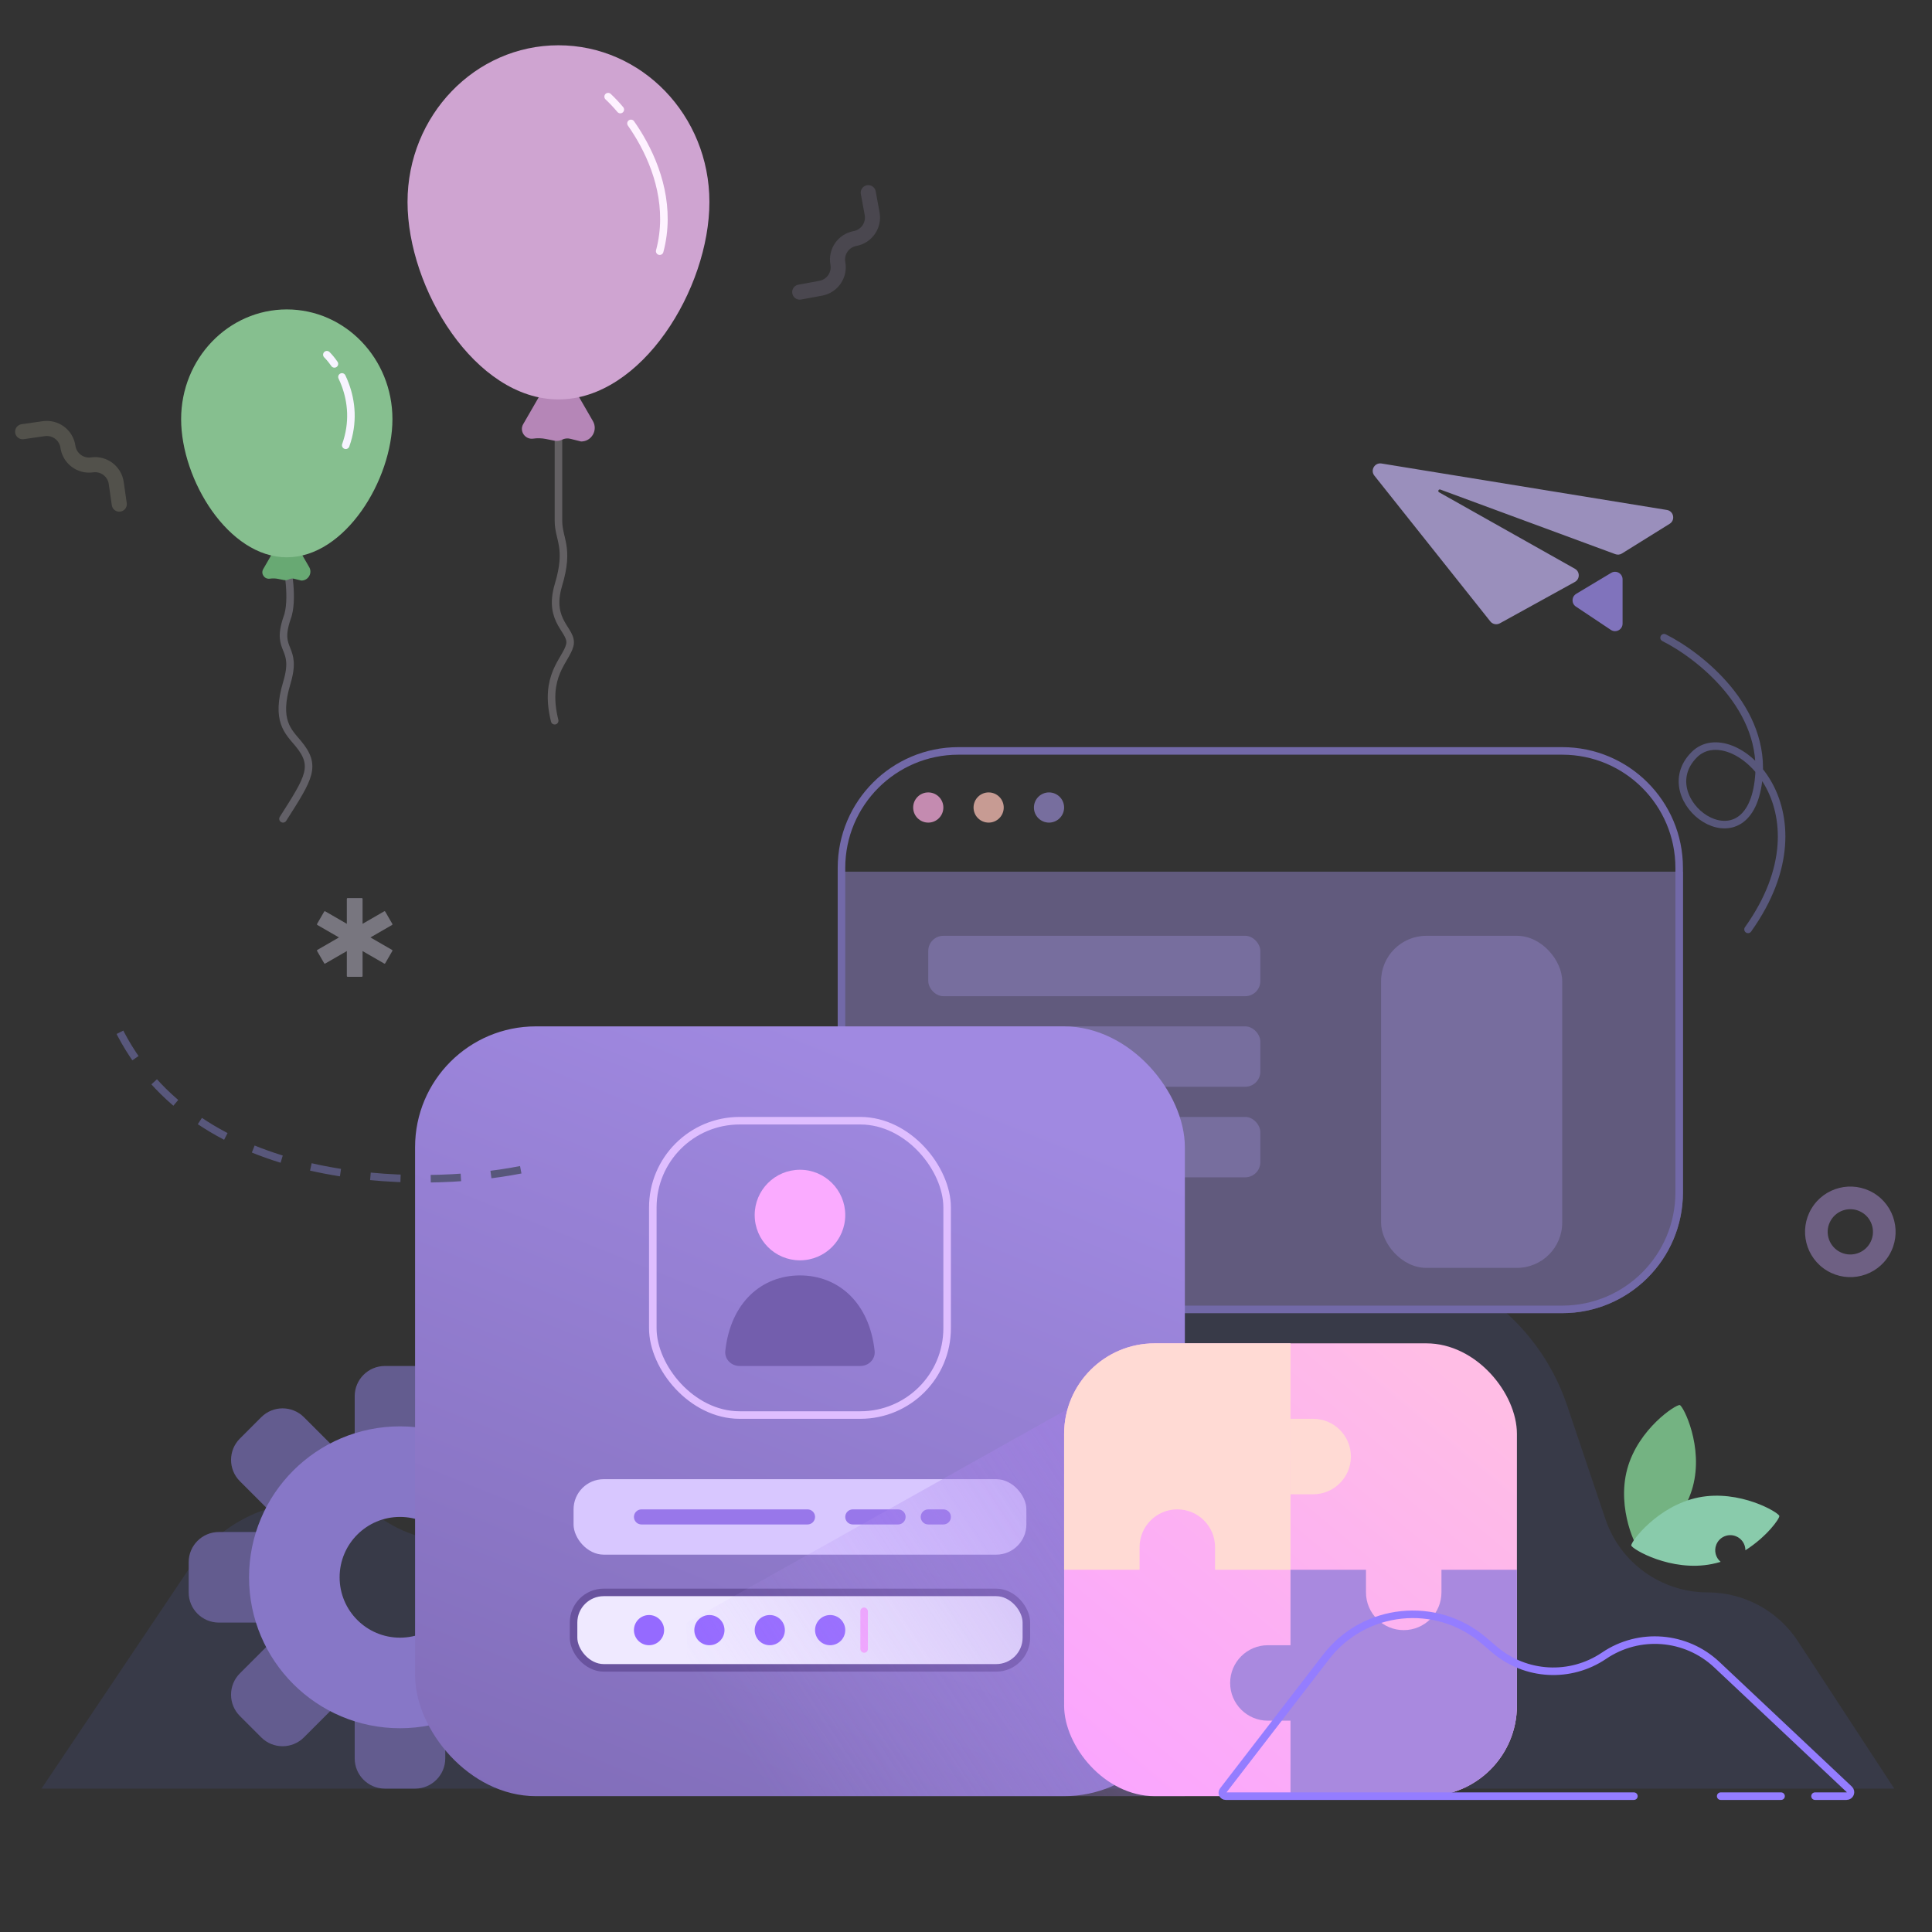 <svg xmlns="http://www.w3.org/2000/svg" width="256" height="256" fill="none" viewBox="0 0 256 256"><rect x="0" y="0" width="256" height="256" fill="#333333" stroke="none"/><path fill="#383A48" d="M251 237H5.5L25.212 207.625C28.83 202.234 34.895 199 41.387 199H42.068C45.29 199 48.447 199.91 51.176 201.625C58.709 206.36 68.613 204.534 73.962 197.424L97.38 166.299C101.548 160.759 108.078 157.5 115.011 157.5C120.173 157.5 125.172 159.31 129.137 162.614L135.769 168.141C144.274 175.229 156.353 176.102 165.789 170.311C169.85 167.819 174.522 166.5 179.287 166.5H180.184C192.623 166.5 203.676 174.438 207.649 186.226L212.721 201.271C214.68 207.085 220.132 211 226.267 211C231.092 211 235.591 213.434 238.232 217.472L251 237Z"/><path fill="#635C8F" fill-rule="evenodd" d="M47 185C47 182.791 48.791 181 51 181H55C57.209 181 59 182.791 59 185V193H47V185ZM47 233C47 235.209 48.791 237 51 237H55C57.209 237 59 235.209 59 233V225H47V233ZM29 215C26.791 215 25 213.209 25 211V207C25 204.791 26.791 203 29 203H37V215H29ZM77 215C79.209 215 81 213.209 81 211V207C81 204.791 79.209 203 77 203H69V215H77Z" clip-rule="evenodd"/><path fill="#635C8F" fill-rule="evenodd" d="M31.788 196.271C30.225 194.709 30.225 192.177 31.788 190.615L34.616 187.786C36.178 186.224 38.711 186.224 40.273 187.786L45.93 193.443L37.444 201.928L31.788 196.271ZM65.728 230.212C67.29 231.775 69.823 231.775 71.385 230.212L74.214 227.384C75.776 225.822 75.776 223.289 74.214 221.727L68.557 216.07L60.072 224.556L65.728 230.212ZM40.272 230.213C38.71 231.775 36.177 231.775 34.615 230.213L31.787 227.384C30.224 225.822 30.224 223.29 31.787 221.728L37.443 216.071L45.929 224.556L40.272 230.213ZM74.213 196.272C75.775 194.71 75.775 192.177 74.213 190.615L71.384 187.787C69.822 186.224 67.289 186.224 65.727 187.787L60.071 193.443L68.556 201.929L74.213 196.272Z" clip-rule="evenodd"/><path fill="#8777C7" fill-rule="evenodd" d="M53 229C64.046 229 73 220.046 73 209C73 197.954 64.046 189 53 189C41.954 189 33 197.954 33 209C33 220.046 41.954 229 53 229ZM53 217C57.418 217 61 213.418 61 209C61 204.582 57.418 201 53 201C48.582 201 45 204.582 45 209C45 213.418 48.582 217 53 217Z" clip-rule="evenodd"/><path fill="#615A7D" d="M111 115.5H223V158C223 166.837 215.837 174 207 174H127C118.163 174 111 166.837 111 158V115.5Z"/><rect width="44" height="8" x="123" y="124" fill="#776E9E" rx="2"/><rect width="44" height="8" x="123" y="136" fill="#776E9E" rx="2"/><rect width="44" height="8" x="123" y="148" fill="#776E9E" rx="2"/><rect width="24" height="44" x="183" y="124" fill="#776D9E" rx="6"/><path stroke="#7269A8" stroke-linecap="round" stroke-linejoin="round" d="M111.5 115C111.5 106.44 118.44 99.5 127 99.5H207C215.56 99.5 222.5 106.44 222.5 115V115.5V158C222.5 166.56 215.56 173.5 207 173.5H127C118.44 173.5 111.5 166.56 111.5 158V115.5V115Z"/><circle cx="123" cy="107" r="2" fill="#C48BB0"/><circle cx="131" cy="107" r="2" fill="#C79B93"/><circle cx="139" cy="107" r="2" fill="#776E9E"/><path fill="#9A8FBC" d="M182.111 63.025L197.474 82.339C197.778 82.721 198.313 82.828 198.74 82.592L208.677 77.112C209.363 76.734 209.367 75.749 208.684 75.365L190.686 65.231C190.471 65.11 190.622 64.784 190.853 64.869L214.041 73.43C214.331 73.537 214.653 73.505 214.916 73.341L221.237 69.408C222.022 68.92 221.781 67.72 220.87 67.572L183.054 61.416C182.152 61.269 181.542 62.31 182.111 63.025Z"/><path fill="#8073BC" d="M215 82.632V76.766C215 75.989 214.152 75.509 213.486 75.909L208.855 78.687C208.226 79.065 208.204 79.969 208.815 80.376L213.445 83.463C214.11 83.907 215 83.43 215 82.632Z"/><rect width="102" height="102" x="55" y="136" fill="url(#paint0_linear_5321_35748)" rx="16"/><path stroke="#58577B" stroke-dasharray="4 4" d="M69 155C55.5 157.667 25.9 157.6 15.5 136"/><path fill="#74B382" d="M224.304 197.008C222.858 202.338 217.811 205.608 217.342 205.481C216.874 205.353 214.172 199.981 215.618 194.651C217.064 189.321 222.111 186.051 222.579 186.178C223.048 186.305 225.75 191.678 224.304 197.008Z"/><g style="mix-blend-mode:lighten"><path fill="#89CBAB" fill-rule="evenodd" d="M216.155 204.787C216.25 205.263 221.426 208.324 226.842 207.242C227.235 207.164 227.618 207.066 227.991 206.951C227.346 206.411 227.089 205.498 227.419 204.674C227.829 203.648 228.993 203.15 230.019 203.56C230.8 203.873 231.275 204.624 231.276 205.417C234.128 203.607 235.833 201.201 235.768 200.871C235.673 200.396 230.496 197.335 225.08 198.416C219.664 199.498 216.06 204.311 216.155 204.787Z" clip-rule="evenodd"/></g><path stroke="#58577B" stroke-linecap="round" stroke-linejoin="round" d="M220.5 84.5C225.167 86.833 234.2 93.9 233 103.5C231.5 115.5 218.518 105.982 224.5 100C229.5 95 243.024 107.157 231.624 123.149"/><rect width="39" height="39" x="86.5" y="148.5" stroke="#DFBEFF" rx="11.5"/><circle cx="106" cy="161" r="6" fill="#FAABFF"/><path fill="#735EAD" d="M115.894 179.003C116.014 180.101 115.105 181 114 181C112.176 181 109.271 181 106 181C102.729 181 99.824 181 98 181C96.895 181 95.986 180.101 96.106 179.003C96.812 172.536 100.973 169 106 169C111.027 169 115.188 172.536 115.894 179.003Z"/><rect width="60" height="10" x="76" y="196" fill="#D8C7FF" rx="4"/><rect width="60" height="10" x="76" y="211" fill="#EFE9FF" stroke="#69539E" rx="4"/><path fill="#9877EA" fill-rule="evenodd" d="M84 201C84 200.448 84.448 200 85 200H107C107.552 200 108 200.448 108 201C108 201.552 107.552 202 107 202H85C84.448 202 84 201.552 84 201ZM112 201C112 200.448 112.448 200 113 200H119C119.552 200 120 200.448 120 201C120 201.552 119.552 202 119 202H113C112.448 202 112 201.552 112 201ZM123 200C122.448 200 122 200.448 122 201C122 201.552 122.448 202 123 202H125C125.552 202 126 201.552 126 201C126 200.448 125.552 200 125 200H123Z" clip-rule="evenodd"/><circle cx="86" cy="216" r="2" fill="#956AFF"/><circle cx="94" cy="216" r="2" fill="#956AFF"/><circle cx="102" cy="216" r="2" fill="#956AFF"/><circle cx="110" cy="216" r="2" fill="#956AFF"/><rect width="1" height="6" x="114" y="213" fill="#FAABFF" rx=".5"/><g style="mix-blend-mode:multiply" opacity=".6"><path fill="url(#paint1_linear_5321_35748)" d="M91 215L157 178V238H91V215Z"/></g><rect width="60" height="60" x="141" y="178" fill="url(#paint2_linear_5321_35748)" rx="12"/><path fill="#FFDAD4" d="M171 188H174C176.761 188 179 190.239 179 193C179 195.761 176.761 198 174 198H171V188Z"/><path fill="#FFDAD4" fill-rule="evenodd" d="M153 178C146.373 178 141 183.373 141 190V208H151V205C151 202.239 153.239 200 156 200C158.761 200 161 202.239 161 205V208H171V178H153Z" clip-rule="evenodd"/><path fill="#A989DF" fill-rule="evenodd" d="M171 208H181V211C181 213.761 183.239 216 186 216C188.761 216 191 213.761 191 211V208H201V226C201 232.627 195.627 238 189 238H171V228H168C165.239 228 163 225.761 163 223C163 220.239 165.239 218 168 218H171V208Z" clip-rule="evenodd"/><path stroke="#947DFF" stroke-linecap="round" stroke-linejoin="round" d="M228 238H232.5H236M216.5 238H162.41C162.039 238 161.829 237.573 162.056 237.279L175.71 219.557C180.767 212.994 190.285 211.992 196.598 217.358L198.054 218.596C202.159 222.085 208.087 222.409 212.548 219.387V219.387C217.196 216.238 223.406 216.735 227.494 220.583L245.034 237.091C245.381 237.418 245.15 238 244.674 238H240.5"/><path fill="#6E6083" fill-rule="evenodd" d="M242.104 168.38C244.95 170.077 248.633 169.146 250.33 166.3C252.028 163.454 251.097 159.771 248.251 158.073C245.405 156.376 241.722 157.307 240.024 160.153C238.327 162.999 239.258 166.682 242.104 168.38ZM243.641 165.803C245.064 166.652 246.905 166.186 247.754 164.763C248.603 163.34 248.137 161.499 246.714 160.65C245.291 159.801 243.45 160.267 242.601 161.69C241.752 163.113 242.218 164.954 243.641 165.803Z" clip-rule="evenodd"/><path fill="#78767F" fill-rule="evenodd" d="M45.957 119.104C45.957 119.047 46.004 119 46.061 119H47.939C47.996 119 48.043 119.047 48.043 119.104V122.409L50.905 120.756C50.955 120.728 51.018 120.745 51.047 120.795L51.986 122.421C52.015 122.471 51.998 122.534 51.948 122.563L49.086 124.215L51.948 125.868C51.998 125.896 52.015 125.96 51.986 126.01L51.047 127.636C51.019 127.686 50.955 127.703 50.905 127.674L48.043 126.022V129.326C48.043 129.384 47.996 129.431 47.939 129.431H46.061C46.004 129.431 45.957 129.384 45.957 129.326V126.022L43.095 127.674C43.045 127.703 42.982 127.686 42.953 127.636L42.014 126.01C41.985 125.96 42.002 125.896 42.052 125.868L44.914 124.215L42.052 122.563C42.002 122.534 41.985 122.471 42.014 122.421L42.953 120.795C42.982 120.745 43.045 120.728 43.095 120.756L45.957 122.409V119.104Z" clip-rule="evenodd"/><path fill="#83DA85" d="M68.363 33.144C69.794 32.574 71.304 33.767 71.082 35.29L70.749 37.575C70.527 39.099 68.739 39.811 67.53 38.856L65.718 37.425C64.51 36.471 64.787 34.567 66.218 33.998L68.363 33.144Z"/><path stroke="#4A474F" stroke-linecap="round" stroke-linejoin="round" stroke-width="2" d="M105.969 38.704L108.751 38.193C110.287 37.91 111.304 36.436 111.021 34.9V34.9C110.739 33.363 111.755 31.889 113.292 31.606V31.606C114.828 31.324 115.844 29.849 115.562 28.313L115.05 25.531"/><path stroke="#52514B" stroke-linecap="round" stroke-linejoin="round" stroke-width="2" d="M15.803 66.799L15.402 63.999C15.181 62.453 13.748 61.378 12.202 61.599V61.599C10.655 61.821 9.223 60.746 9.001 59.2V59.2C8.78 57.654 7.348 56.579 5.801 56.8L3.001 57.201"/><path stroke="#636063" stroke-linecap="round" d="M73.999 48.5C73.999 54.5 73.999 67 73.999 69C73.999 71.5 75.499 72.5 73.999 77.5C72.499 82.5 75.999 83.5 75.499 85.5C74.999 87.5 71.998 89.5 73.498 95.5"/><path fill="#B586B7" d="M73.196 49.5C73.581 48.833 74.543 48.833 74.928 49.5L78.562 55.794C79.257 56.997 78.389 58.5 77 58.5L75.563 58.141C75.2 58.05 74.816 58.092 74.481 58.259C74.169 58.415 73.814 58.463 73.472 58.395L72.332 58.166C71.781 58.056 71.207 58.042 70.651 58.121C69.586 58.273 68.788 57.135 69.326 56.203L73.196 49.5Z"/><path fill="#CFA4D1" d="M94 26.769C94 38.24 85.046 52.923 74 52.923C62.954 52.923 54 38.24 54 26.769C54 15.299 62.954 6 74 6C85.046 6 94 15.299 94 26.769Z"/><path stroke="#FEF2FF" stroke-linecap="round" d="M80.581 12.806C81.071 13.263 81.621 13.838 82.195 14.517M87.414 33.283C88.92 27.63 87.158 22.239 84.823 18.245C84.573 17.819 84.318 17.409 84.059 17.016C83.909 16.789 83.758 16.567 83.607 16.352"/><path stroke="#626067" stroke-linecap="round" d="M37.498 108.5C41.002 103 42 101.5 39.5 98.5C38.18 96.916 36.5 95.5 38 90.5C39.5 85.5 36.5 86.5 38 82C39 79.5 38 74.9 38 74.5"/><path fill="#68A973" d="M37.429 70.99C37.682 70.55 38.318 70.55 38.571 70.99L40.969 75.143C41.427 75.936 40.855 76.928 39.938 76.928L38.99 76.691C38.751 76.631 38.497 76.659 38.276 76.769C38.071 76.872 37.837 76.904 37.611 76.859L36.859 76.708C36.495 76.635 36.116 76.626 35.749 76.678C35.047 76.779 34.52 76.028 34.875 75.413L37.429 70.99Z"/><path fill="#86BF8F" d="M52 55.538C52 63.568 45.732 73.846 38 73.846C30.268 73.846 24 63.568 24 55.538C24 47.509 30.268 41 38 41C45.732 41 52 47.509 52 55.538Z"/><path stroke="#F7F4FF" stroke-linecap="round" d="M43.312 47C43.619 47.306 43.965 47.717 44.312 48.217M45.812 59C46.898 55.961 46.559 53.177 45.757 51C45.62 50.63 45.471 50.278 45.312 49.946"/><defs><linearGradient id="paint0_linear_5321_35748" x1="106" x2="65" y1="136" y2="238" gradientUnits="userSpaceOnUse"><stop stop-color="#A089E1"/><stop offset="1" stop-color="#816DB9"/></linearGradient><linearGradient id="paint1_linear_5321_35748" x1="159.5" x2="98.5" y1="192" y2="232" gradientUnits="userSpaceOnUse"><stop stop-color="#9C79E0"/><stop offset="1" stop-color="#BE9BFF" stop-opacity="0"/></linearGradient><linearGradient id="paint2_linear_5321_35748" x1="192" x2="144.5" y1="181" y2="238" gradientUnits="userSpaceOnUse"><stop stop-color="#FFBDE5"/><stop offset="1" stop-color="#FAA5FF"/></linearGradient></defs></svg>